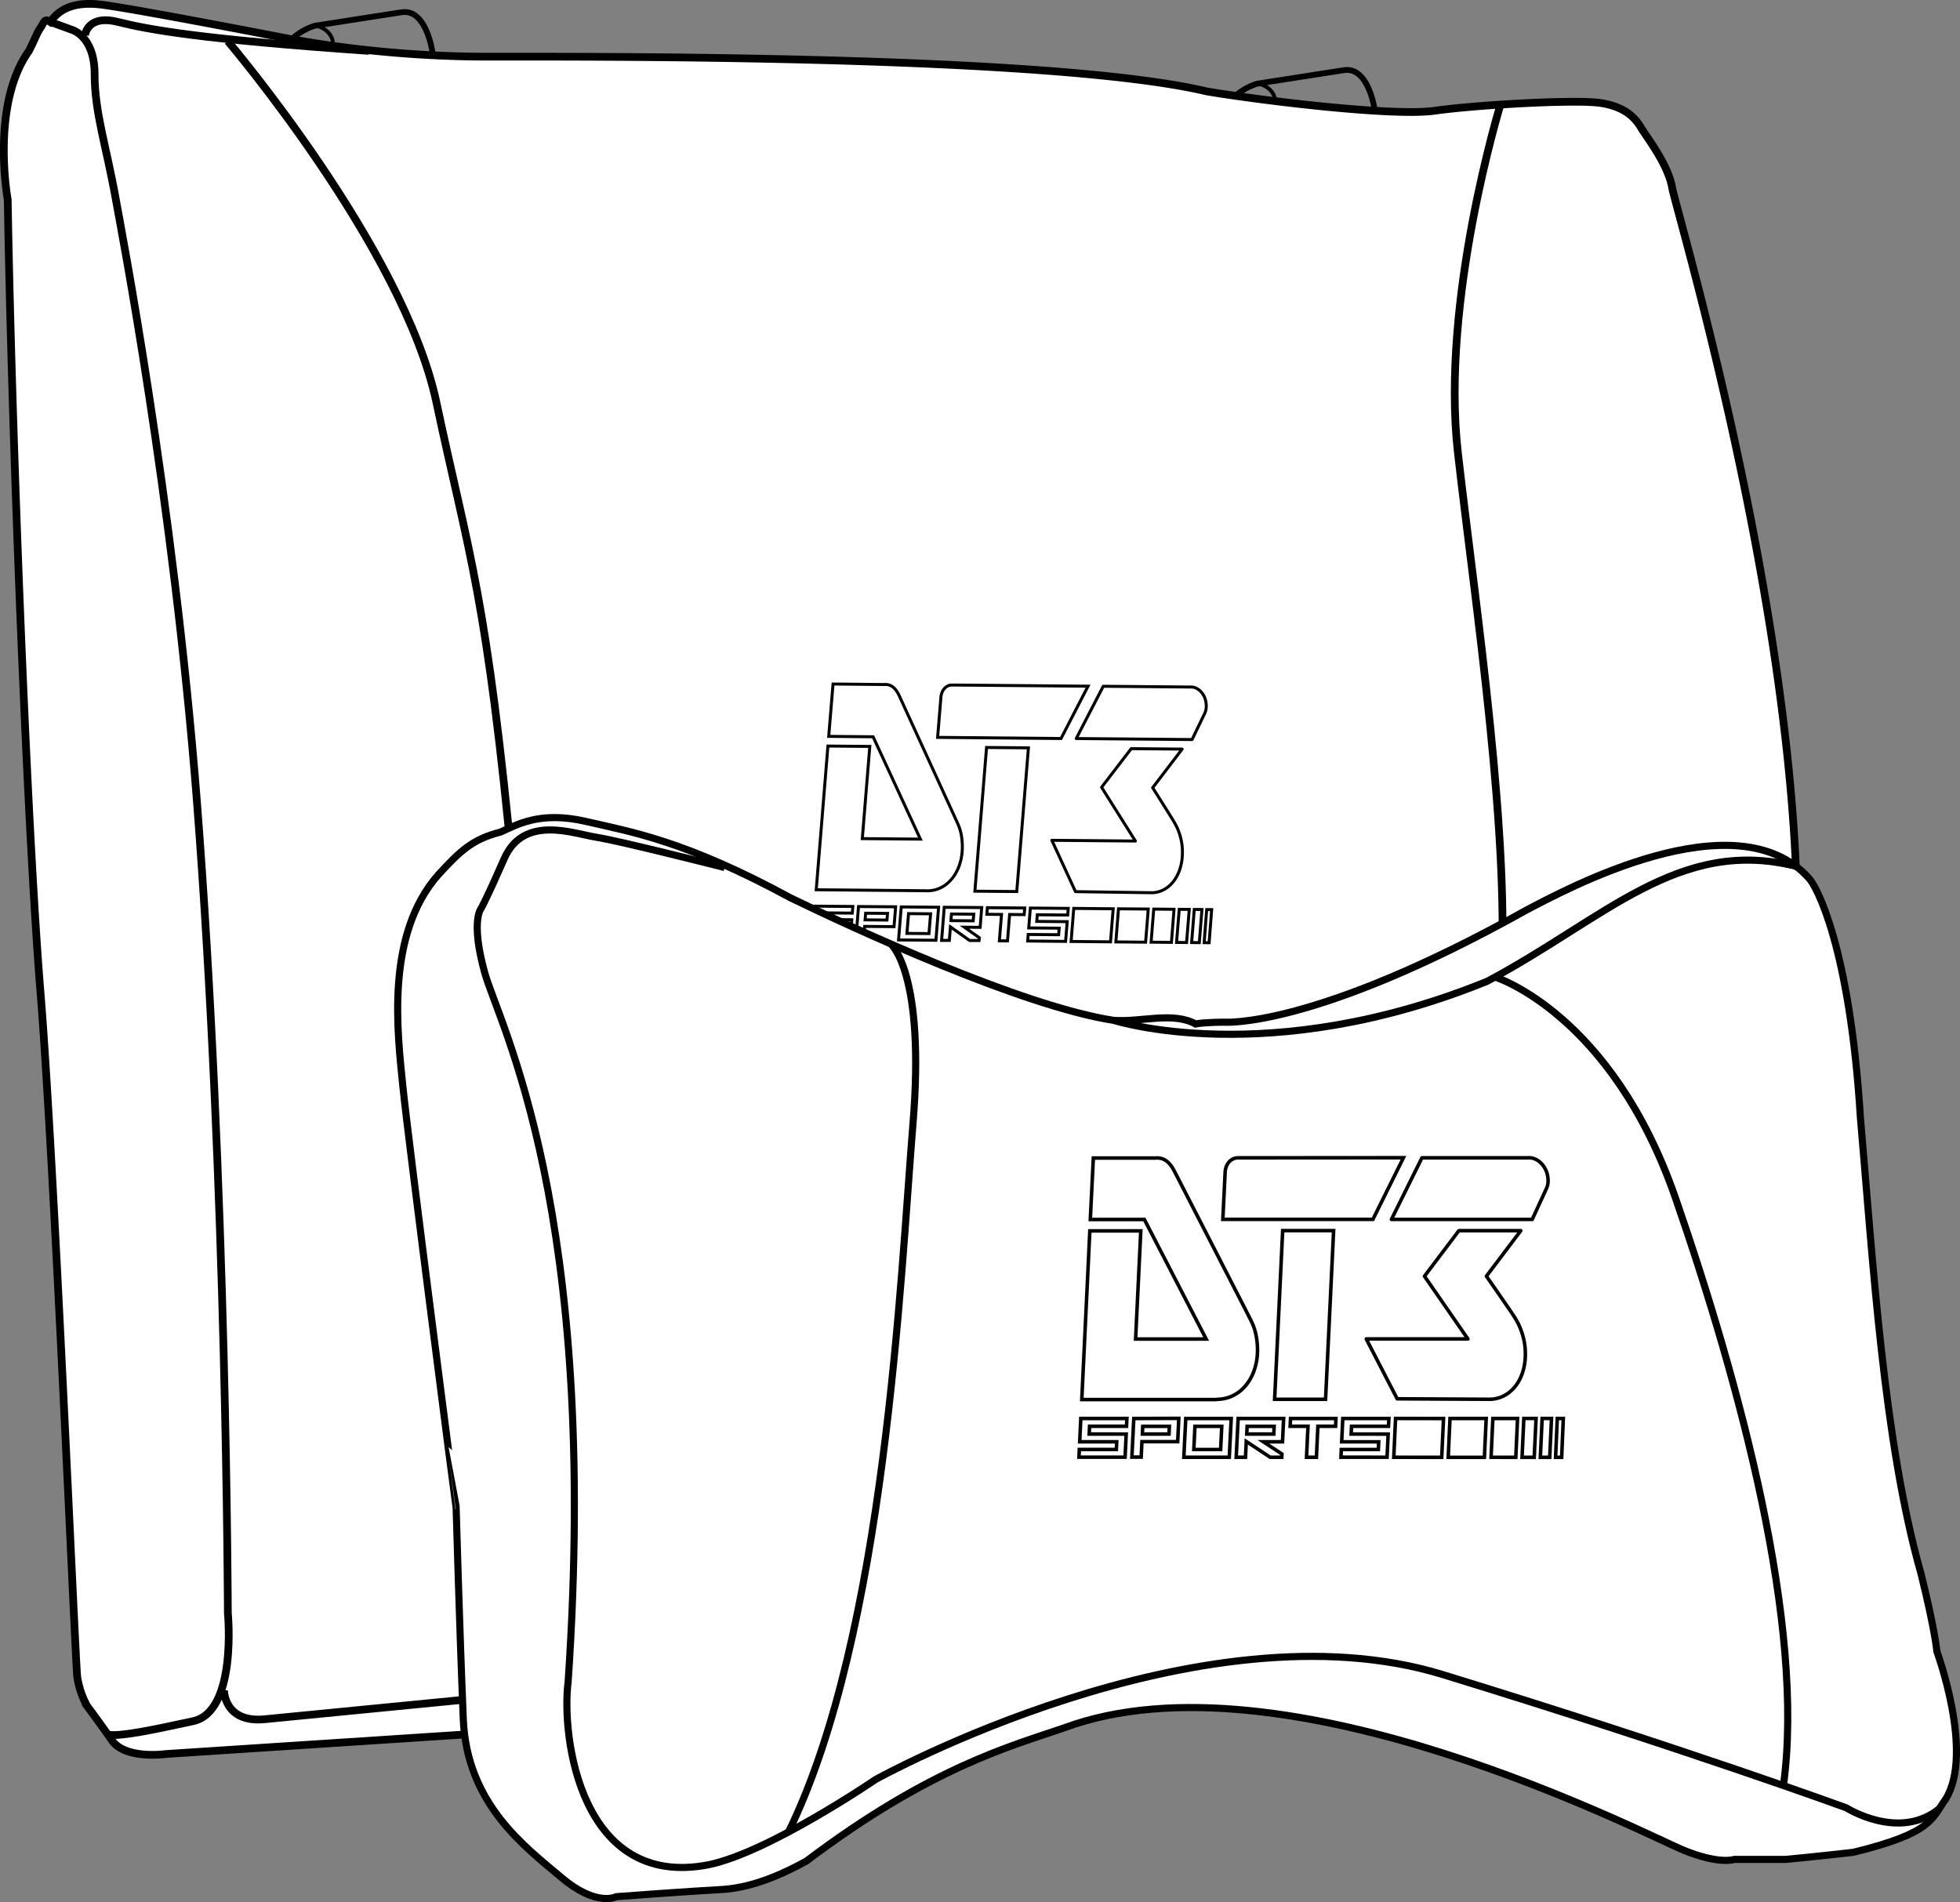<svg xmlns="http://www.w3.org/2000/svg" viewBox="0 0 1015.04 985.06"><rect x="0" y="0" width="1015.04" height="985.06" fill="#808080" stroke="none"/><title>Almofada Elite Series XL PU</title><g id="Camada_2" data-name="Camada 2"><g id="Camada_4" data-name="Camada 4"><path d="M224,27.35s-3-23-16-21-45,7-45,7a31.32,31.32,0,0,0-12,7" style="fill:none;stroke:#000;stroke-miterlimit:10;stroke-width:3px"/><path d="M172.52,22.85s.26-7.19-8.87-9.6" style="fill:none;stroke:#000;stroke-miterlimit:10;stroke-width:2px"/><path d="M712,57.35s-3-23-16-21-45,7-45,7a31.32,31.32,0,0,0-12,7" style="fill:none;stroke:#000;stroke-miterlimit:10;stroke-width:3px"/><path d="M660.52,52.85s.26-7.19-8.87-9.6" style="fill:none;stroke:#000;stroke-miterlimit:10;stroke-width:2px"/><path d="M4,103.35s-9-49,11-77c4-8,4-9,6-12s2-5,5-3c3-4,9-11,26-9s99,18,99,18a588.09,588.09,0,0,0,101,9c55,0,293-1,373,18,30,5,97,13,118,10s73-6,86-4,18,8,21,13,14,19,16,31,91,307,57,468-195,254-195,254l-262,63-181,13-199,13s-21,3-28-7-13-18-13-18a45.69,45.69,0,0,1-5-15c-1-8-12-268-19-354S6,222.35,4,103.35Z" style="fill:#fff;stroke:#000;stroke-miterlimit:10;stroke-width:4px"/><path d="M26,11.35l11,4s12,3,12,23,6,37,11,65c2.21,12.36,29.78,154.93,42,312,15.47,198.82,16,420,16,420s5,51-18,56-38,8-44,7" style="fill:none;stroke:#000;stroke-miterlimit:10;stroke-width:4px"/><path d="M116,875.35s0,17,21,15,194-19,194-19" style="fill:none;stroke:#000;stroke-miterlimit:10;stroke-width:4px"/><path d="M44,18.35s1-11,17-7,43,9,130,15" style="fill:none;stroke:#000;stroke-miterlimit:10;stroke-width:4px"/><path d="M118,21.35s91,107,108,187,26,99,40,247" style="fill:none;stroke:#000;stroke-miterlimit:10;stroke-width:4px"/><path d="M777,54.35s-31,101-22,180,28,203,22,279" style="fill:none;stroke:#000;stroke-miterlimit:10;stroke-width:4px"/><path d="M563.47,355.36l-14,27.1-63.9-.59,1.71-20.77c.24-3.1,2-5.54,4.48-6.2a5.12,5.12,0,0,1,1.41-.14h.7Z" style="fill:none;stroke:#000;stroke-miterlimit:10;stroke-width:1.547px;fill-rule:evenodd"/><polygon points="510.91 387.1 532.6 387.29 526.56 461.71 504.87 461.52 510.91 387.1" style="fill:none;stroke:#000;stroke-miterlimit:10;stroke-width:1.547px;fill-rule:evenodd"/><path d="M480.17,461.32c11.26.1,19.35-11.41,18.07-25.7a29.83,29.83,0,0,0-.65-4.4,26.11,26.11,0,0,0-1.63-4.75l-2.2-4.86a0,0,0,0,1,0,0l-27.93-61c-2.72-6.13-6.05-6.25-8.1-6.11l-26.32-.27-2.24,27.11,23,.22,24.47,53-19.27-.17-10.8-.09,3.88-47.75-21.69-.19-6.05,74.42,57.42.52" style="fill:none;stroke:#000;stroke-miterlimit:10;stroke-width:1.547px;fill-rule:evenodd"/><path d="M624.67,364.85a.57.57,0,0,1,0,.14,8.83,8.83,0,0,1-.8,4.5L617.35,383l-60-.53,14-27.07,45.19.39C620.25,355.53,624.35,359.33,624.67,364.85Z" style="fill:none;stroke:#000;stroke-linecap:round;stroke-linejoin:round;stroke-width:1.547px"/><path d="M609.49,428.4a31.7,31.7,0,0,1,2.68,9.49c1.47,14.28-6.12,24.35-15.7,24.43l-39.5-.56-12.24-26.59,43.27.38-17.52-27.84,15.35-20,26.37.23-15.26,20s6.11,9.62,9.76,15.54A53.41,53.41,0,0,1,609.49,428.4Z" style="fill:none;stroke:#000;stroke-linecap:round;stroke-linejoin:round;stroke-width:1.547px"/><polygon points="556.07 470.43 576.49 470.64 575.12 487.76 554.71 487.56 556.07 470.43" style="fill:none;stroke:#000;stroke-miterlimit:10;stroke-width:1.547px;fill-rule:evenodd"/><polygon points="579.24 470.65 594.66 470.77 593.29 487.93 577.88 487.79 579.24 470.65" style="fill:none;stroke:#000;stroke-miterlimit:10;stroke-width:1.547px;fill-rule:evenodd"/><polygon points="597.49 470.8 608.01 470.89 606.66 488.03 596.13 487.93 597.49 470.8" style="fill:none;stroke:#000;stroke-miterlimit:10;stroke-width:1.547px;fill-rule:evenodd"/><polygon points="610.69 470.91 615.88 470.96 614.51 488.11 609.32 488.06 610.69 470.91" style="fill:none;stroke:#000;stroke-miterlimit:10;stroke-width:1.547px;fill-rule:evenodd"/><polygon points="618.48 470.98 622.46 471.01 621.1 488.17 617.12 488.12 618.48 470.98" style="fill:none;stroke:#000;stroke-miterlimit:10;stroke-width:1.547px;fill-rule:evenodd"/><polygon points="624.92 471.04 627.5 471.07 626.18 488.2 623.6 488.18 624.92 471.04" style="fill:none;stroke:#000;stroke-miterlimit:10;stroke-width:1.547px;fill-rule:evenodd"/><polygon points="553.22 470.43 533.59 470.26 532.76 480.54 548.53 480.68 548.26 484.07 532.48 483.94 532.21 487.33 551.85 487.52 552.68 477.31 536.92 477.16 537.2 473.73 552.94 473.87 553.22 470.43" style="fill:none;stroke:#000;stroke-miterlimit:10;stroke-width:1.547px"/><polygon points="441.67 469.44 422.04 469.27 421.21 479.55 436.98 479.69 436.7 483.08 420.93 482.95 420.65 486.35 440.3 486.53 441.12 476.32 425.37 476.18 425.65 472.74 441.38 472.88 441.67 469.44" style="fill:none;stroke:#000;stroke-miterlimit:10;stroke-width:1.547px"/><path d="M444.61,469.47l-1.39,17.09,4,0,.55-6.8,15.23.13.83-10.28Zm14.74,7-11.33-.1.28-3.44,11.33.1Z" style="fill:none;stroke:#000;stroke-miterlimit:10;stroke-width:1.547px"/><path d="M466.73,469.67l-1.39,17.1,19.35.17,1.39-17.1Zm14.37,13.81-11.42-.1.83-10.24,11.43.1Z" style="fill:none;stroke:#000;stroke-miterlimit:10;stroke-width:1.547px"/><polygon points="511.34 470.06 511.06 473.49 518.66 473.56 517.55 487.22 521.76 487.26 522.87 473.59 530.4 473.66 530.68 470.23 511.34 470.06" style="fill:none;stroke:#000;stroke-miterlimit:10;stroke-width:1.547px"/><path d="M508.41,470,489,469.86,487.64,487l4,0,.57-7,9.94,7.06,4.9,0,.11-1.42-7.71-5.47,8.15.07ZM504,476.87l-11.53-.1.28-3.44,11.53.1Z" style="fill:none;stroke:#000;stroke-miterlimit:10;stroke-width:1.547px"/><path d="M208.62,562.5C205.86,534.88,199.41,484.25,227,453c11.05-12,17.49-18.41,32.22-22.09,8.29-3.68,20.25-11.05,44.19-5.52S355,435.46,409.3,464.92c32.22,15.65,119.67,56.16,167.54,63.52,14.73.92,30.38-4.6,42.35,1.84,4.6-.92,14.73-.92,14.73-.92s46,3.68,156.49-58C809.75,461.24,899,412.45,936.78,454.8c3.68,3.68,21.18,35,26.7,124.27,6.44,73.65,12,167.54,31.3,235.66,7.36,29.46,8.28,40.51,8.28,40.51s19.33,52.47,4.61,76.41c-7.37,10.12-6.45,17.49-47.87,27.61-15.65,1.84-35,3.68-35,3.68h-26.7s-7.37,2.77-25.78-4.6S665.22,852.48,551.07,894.82c-26.7,9.21-69,20.26-133.48,69-10.13,5.53-26.7,13.81-44.19,14.73s-54.31,3.69-54.31,3.69S309,987.8,290.55,972.15s-48.79-37.74-50.63-81.93-3.68-108.63-3.68-108.63S211.38,590.12,208.62,562.5Z" style="fill:#fff;stroke:#000;stroke-miterlimit:10;stroke-width:3.682px"/><path d="M375.24,449.27S320.93,435.46,309,433.62s-37.74-12-47.87,11.05-12,25.78-12,25.78-5.52,6.44,1.85,33.14S310.8,626,294.23,870.89c-3.68,28.54,6.45,107.7,72.73,94.82,31.3-6.45,86.53-44.19,86.53-44.19s167.54-93,293.66-54.31,209,69,209,69,27.39,17.42,48.22.42" style="fill:none;stroke:#000;stroke-miterlimit:10;stroke-width:3.682px"/><path d="M461.32,488.86s17.94,14.73,11.5,93-14.09,264.08-64.53,367" style="fill:none;stroke:#000;stroke-miterlimit:10;stroke-width:3.682px"/><path d="M576.84,528.44s80.09,25.78,193.32-20.25c60.76-32.22,99.09-74.86,160-59.53" style="fill:none;stroke:#000;stroke-miterlimit:10;stroke-width:3.682px"/><path d="M774.32,506s60.28,18.81,93.42,114.55S935,841.82,923.59,924.72" style="fill:none;stroke:#000;stroke-miterlimit:10;stroke-width:3.682px"/><path d="M726.82,599.55,711,631.48l-77.72,0,1.19-24.37c.16-3.64,2.2-6.52,5.18-7.32a7,7,0,0,1,1.71-.18h.85Z" style="fill:none;stroke:#000;stroke-miterlimit:10;stroke-width:1.83px;fill-rule:evenodd"/><polygon points="664.27 637.31 690.65 637.31 686.48 724.65 660.1 724.65 664.27 637.31" style="fill:none;stroke:#000;stroke-miterlimit:10;stroke-width:1.83px;fill-rule:evenodd"/><path d="M630.07,724.68c13.69,0,23-13.58,20.87-30.33a35.21,35.21,0,0,0-1-5.16,30.5,30.5,0,0,0-2.19-5.55L644.89,678s0,0,0,0l-36.56-71.21c-3.57-7.15-7.61-7.26-10.11-7.08l-32,0-1.57,31.83,28,0,32,61.91H588.1l2.69-56H564.4l-4.17,87.34,69.84,0" style="fill:none;stroke:#000;stroke-miterlimit:10;stroke-width:1.83px;fill-rule:evenodd"/><path d="M801.64,610.05a.81.81,0,0,1,0,.16,9.87,9.87,0,0,1-.77,5.29l-7.36,16H720.59l15.8-31.9h55C795.87,599.18,801,603.58,801.64,610.05Z" style="fill:none;stroke:#000;stroke-linecap:round;stroke-linejoin:round;stroke-width:1.83px"/><path d="M785.89,684.74a37.27,37.27,0,0,1,3.67,11.1c2.4,16.73-6.41,28.62-18,28.81l-48-.25-16-31h52.63l-22.49-32.48,17.81-23.58h32.07L769.77,660.9s7.83,11.21,12.52,18.12A62.1,62.1,0,0,1,785.89,684.74Z" style="fill:none;stroke:#000;stroke-linecap:round;stroke-linejoin:round;stroke-width:1.83px"/><polygon points="722.73 734.58 747.57 734.62 746.64 754.71 721.81 754.68 722.73 734.58" style="fill:none;stroke:#000;stroke-miterlimit:10;stroke-width:1.83px;fill-rule:evenodd"/><polygon points="750.92 734.6 769.67 734.58 768.74 754.72 750 754.71 750.92 734.6" style="fill:none;stroke:#000;stroke-miterlimit:10;stroke-width:1.83px;fill-rule:evenodd"/><polygon points="773.12 734.59 785.91 734.59 785 754.7 772.19 754.69 773.12 734.59" style="fill:none;stroke:#000;stroke-miterlimit:10;stroke-width:1.83px;fill-rule:evenodd"/><polygon points="789.16 734.58 795.49 734.58 794.54 754.71 788.24 754.7 789.16 734.58" style="fill:none;stroke:#000;stroke-miterlimit:10;stroke-width:1.83px;fill-rule:evenodd"/><polygon points="798.64 734.58 803.49 734.58 802.57 754.71 797.72 754.7 798.64 734.58" style="fill:none;stroke:#000;stroke-miterlimit:10;stroke-width:1.83px;fill-rule:evenodd"/><polygon points="806.48 734.58 809.61 734.59 808.75 754.7 805.6 754.7 806.48 734.58" style="fill:none;stroke:#000;stroke-miterlimit:10;stroke-width:1.83px;fill-rule:evenodd"/><polygon points="719.27 734.61 695.4 734.61 694.82 746.68 714.01 746.68 713.82 750.66 694.63 750.66 694.45 754.65 718.33 754.66 718.9 742.68 699.74 742.67 699.93 738.64 719.07 738.64 719.27 734.61" style="fill:none;stroke:#000;stroke-miterlimit:10;stroke-width:1.83px"/><polygon points="583.59 734.59 559.72 734.59 559.15 746.66 578.33 746.66 578.14 750.64 558.96 750.64 558.77 754.63 582.66 754.64 583.23 742.67 564.07 742.66 564.26 738.62 583.4 738.62 583.59 734.59" style="fill:none;stroke:#000;stroke-miterlimit:10;stroke-width:1.83px"/><path d="M587.17,734.6l-1,20H591l.38-8h18.52l.57-12.07Zm18.23,8.06H591.62l.19-4h13.78Z" style="fill:none;stroke:#000;stroke-miterlimit:10;stroke-width:1.83px"/><path d="M614.08,734.6l-1,20.07h23.54l1-20.07Zm18.06,16.06H618.25l.58-12h13.89Z" style="fill:none;stroke:#000;stroke-miterlimit:10;stroke-width:1.83px"/><polygon points="668.34 734.61 668.14 738.63 677.38 738.63 676.62 754.67 681.74 754.67 682.5 738.63 691.66 738.63 691.85 734.61 668.34 734.61" style="fill:none;stroke:#000;stroke-miterlimit:10;stroke-width:1.83px"/><path d="M664.77,734.6H641.2l-1,20.07h4.82l.39-8.18,12.39,8.18h6l.08-1.67-9.61-6.33h9.91Zm-5.11,8.06h-14l.2-4h14Z" style="fill:none;stroke:#000;stroke-miterlimit:10;stroke-width:1.83px"/></g></g></svg>